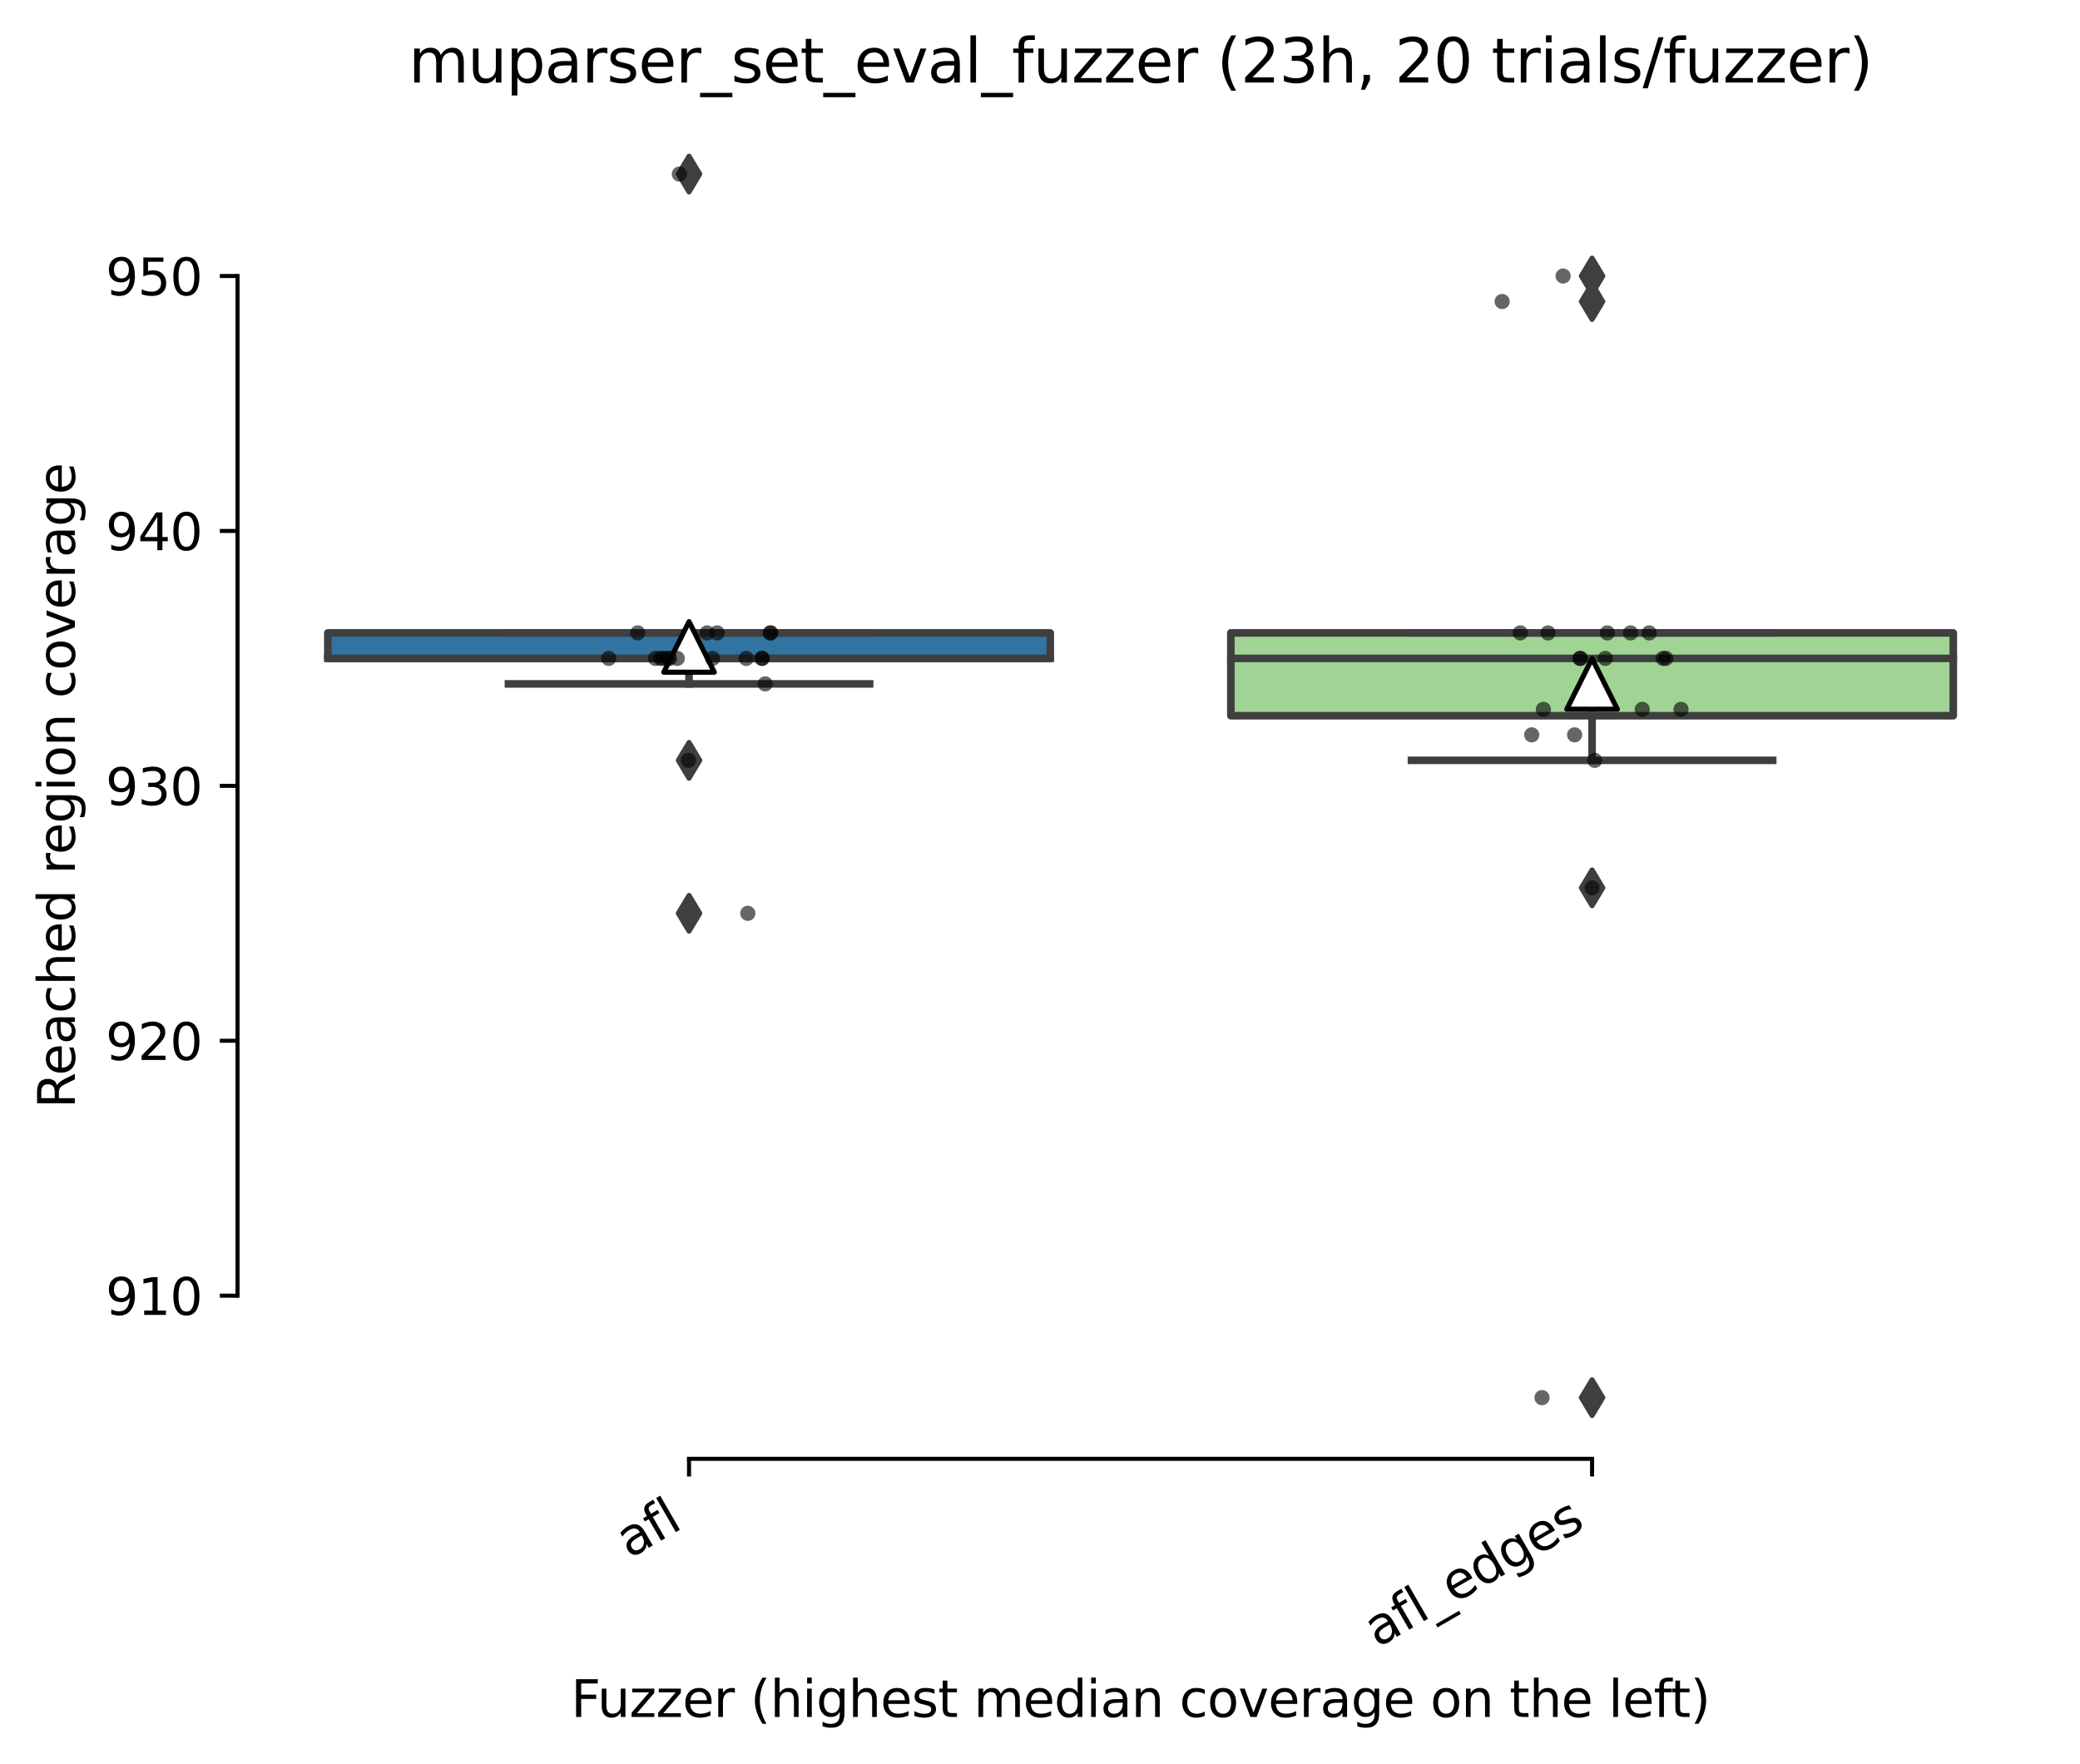 <?xml version="1.0" encoding="utf-8" standalone="no"?>
<!DOCTYPE svg PUBLIC "-//W3C//DTD SVG 1.1//EN"
  "http://www.w3.org/Graphics/SVG/1.1/DTD/svg11.dtd">
<svg height="348.75pt" version="1.1" viewBox="0 0 411.286 348.75" width="411.286pt" xmlns="http://www.w3.org/2000/svg" xmlns:xlink="http://www.w3.org/1999/xlink">
 <defs>
  <style type="text/css">*{stroke-linecap:butt;stroke-linejoin:round;}</style>
 </defs>
 <g id="figure_1">
  <g id="patch_1">
   <path d="M 0 348.75 
L 411.286 348.75 
L 411.286 0 
L 0 0 
z
" style="fill:#ffffff;"/>
  </g>
  <g id="axes_1">
   <g id="patch_2">
    <path d="M 46.966 288.43 
L 404.086 288.43 
L 404.086 22.318 
L 46.966 22.318 
z
" style="fill:#ffffff;"/>
   </g>
   <g id="patch_3">
    <path clip-path="url(#p0d7287aebc)" d="M 64.822 130.174 
L 207.67 130.174 
L 207.67 125.134 
L 64.822 125.134 
L 64.822 130.174 
z
" style="fill:#3274a1;stroke:#3f3f3f;stroke-linejoin:miter;stroke-width:1.5;"/>
   </g>
   <g id="patch_4">
    <path clip-path="url(#p0d7287aebc)" d="M 243.382 141.514 
L 386.23 141.514 
L 386.23 125.134 
L 243.382 125.134 
L 243.382 141.514 
z
" style="fill:#9fd495;stroke:#3f3f3f;stroke-linejoin:miter;stroke-width:1.5;"/>
   </g>
   <g id="matplotlib.axis_1">
    <g id="xtick_1">
     <g id="line2d_1">
      <defs>
       <path d="M 0 0 
L 0 3.5 
" id="m41f66b4383" style="stroke:#000000;stroke-width:0.8;"/>
      </defs>
      <g>
       <use style="stroke:#000000;stroke-width:0.8;" x="136.246" xlink:href="#m41f66b4383" y="288.43"/>
      </g>
     </g>
     <g id="text_1">
      <!-- afl -->
      <g transform="translate(124.444 308.224)rotate(-30)scale(0.1 -0.1)">
       <defs>
        <path d="M 2194 1759 
Q 1497 1759 1228 1600 
Q 959 1441 959 1056 
Q 959 750 1161 570 
Q 1363 391 1709 391 
Q 2188 391 2477 730 
Q 2766 1069 2766 1631 
L 2766 1759 
L 2194 1759 
z
M 3341 1997 
L 3341 0 
L 2766 0 
L 2766 531 
Q 2569 213 2275 61 
Q 1981 -91 1556 -91 
Q 1019 -91 701 211 
Q 384 513 384 1019 
Q 384 1609 779 1909 
Q 1175 2209 1959 2209 
L 2766 2209 
L 2766 2266 
Q 2766 2663 2505 2880 
Q 2244 3097 1772 3097 
Q 1472 3097 1187 3025 
Q 903 2953 641 2809 
L 641 3341 
Q 956 3463 1253 3523 
Q 1550 3584 1831 3584 
Q 2591 3584 2966 3190 
Q 3341 2797 3341 1997 
z
" id="DejaVuSans-61" transform="scale(0.016)"/>
        <path d="M 2375 4863 
L 2375 4384 
L 1825 4384 
Q 1516 4384 1395 4259 
Q 1275 4134 1275 3809 
L 1275 3500 
L 2222 3500 
L 2222 3053 
L 1275 3053 
L 1275 0 
L 697 0 
L 697 3053 
L 147 3053 
L 147 3500 
L 697 3500 
L 697 3744 
Q 697 4328 969 4595 
Q 1241 4863 1831 4863 
L 2375 4863 
z
" id="DejaVuSans-66" transform="scale(0.016)"/>
        <path d="M 603 4863 
L 1178 4863 
L 1178 0 
L 603 0 
L 603 4863 
z
" id="DejaVuSans-6c" transform="scale(0.016)"/>
       </defs>
       <use xlink:href="#DejaVuSans-61"/>
       <use x="61.279" xlink:href="#DejaVuSans-66"/>
       <use x="96.484" xlink:href="#DejaVuSans-6c"/>
      </g>
     </g>
    </g>
    <g id="xtick_2">
     <g id="line2d_2">
      <g>
       <use style="stroke:#000000;stroke-width:0.8;" x="314.806" xlink:href="#m41f66b4383" y="288.43"/>
      </g>
     </g>
     <g id="text_2">
      <!-- afl_edges -->
      <g transform="translate(272.37 325.83)rotate(-30)scale(0.1 -0.1)">
       <defs>
        <path d="M 3263 -1063 
L 3263 -1509 
L -63 -1509 
L -63 -1063 
L 3263 -1063 
z
" id="DejaVuSans-5f" transform="scale(0.016)"/>
        <path d="M 3597 1894 
L 3597 1613 
L 953 1613 
Q 991 1019 1311 708 
Q 1631 397 2203 397 
Q 2534 397 2845 478 
Q 3156 559 3463 722 
L 3463 178 
Q 3153 47 2828 -22 
Q 2503 -91 2169 -91 
Q 1331 -91 842 396 
Q 353 884 353 1716 
Q 353 2575 817 3079 
Q 1281 3584 2069 3584 
Q 2775 3584 3186 3129 
Q 3597 2675 3597 1894 
z
M 3022 2063 
Q 3016 2534 2758 2815 
Q 2500 3097 2075 3097 
Q 1594 3097 1305 2825 
Q 1016 2553 972 2059 
L 3022 2063 
z
" id="DejaVuSans-65" transform="scale(0.016)"/>
        <path d="M 2906 2969 
L 2906 4863 
L 3481 4863 
L 3481 0 
L 2906 0 
L 2906 525 
Q 2725 213 2448 61 
Q 2172 -91 1784 -91 
Q 1150 -91 751 415 
Q 353 922 353 1747 
Q 353 2572 751 3078 
Q 1150 3584 1784 3584 
Q 2172 3584 2448 3432 
Q 2725 3281 2906 2969 
z
M 947 1747 
Q 947 1113 1208 752 
Q 1469 391 1925 391 
Q 2381 391 2643 752 
Q 2906 1113 2906 1747 
Q 2906 2381 2643 2742 
Q 2381 3103 1925 3103 
Q 1469 3103 1208 2742 
Q 947 2381 947 1747 
z
" id="DejaVuSans-64" transform="scale(0.016)"/>
        <path d="M 2906 1791 
Q 2906 2416 2648 2759 
Q 2391 3103 1925 3103 
Q 1463 3103 1205 2759 
Q 947 2416 947 1791 
Q 947 1169 1205 825 
Q 1463 481 1925 481 
Q 2391 481 2648 825 
Q 2906 1169 2906 1791 
z
M 3481 434 
Q 3481 -459 3084 -895 
Q 2688 -1331 1869 -1331 
Q 1566 -1331 1297 -1286 
Q 1028 -1241 775 -1147 
L 775 -588 
Q 1028 -725 1275 -790 
Q 1522 -856 1778 -856 
Q 2344 -856 2625 -561 
Q 2906 -266 2906 331 
L 2906 616 
Q 2728 306 2450 153 
Q 2172 0 1784 0 
Q 1141 0 747 490 
Q 353 981 353 1791 
Q 353 2603 747 3093 
Q 1141 3584 1784 3584 
Q 2172 3584 2450 3431 
Q 2728 3278 2906 2969 
L 2906 3500 
L 3481 3500 
L 3481 434 
z
" id="DejaVuSans-67" transform="scale(0.016)"/>
        <path d="M 2834 3397 
L 2834 2853 
Q 2591 2978 2328 3040 
Q 2066 3103 1784 3103 
Q 1356 3103 1142 2972 
Q 928 2841 928 2578 
Q 928 2378 1081 2264 
Q 1234 2150 1697 2047 
L 1894 2003 
Q 2506 1872 2764 1633 
Q 3022 1394 3022 966 
Q 3022 478 2636 193 
Q 2250 -91 1575 -91 
Q 1294 -91 989 -36 
Q 684 19 347 128 
L 347 722 
Q 666 556 975 473 
Q 1284 391 1588 391 
Q 1994 391 2212 530 
Q 2431 669 2431 922 
Q 2431 1156 2273 1281 
Q 2116 1406 1581 1522 
L 1381 1569 
Q 847 1681 609 1914 
Q 372 2147 372 2553 
Q 372 3047 722 3315 
Q 1072 3584 1716 3584 
Q 2034 3584 2315 3537 
Q 2597 3491 2834 3397 
z
" id="DejaVuSans-73" transform="scale(0.016)"/>
       </defs>
       <use xlink:href="#DejaVuSans-61"/>
       <use x="61.279" xlink:href="#DejaVuSans-66"/>
       <use x="96.484" xlink:href="#DejaVuSans-6c"/>
       <use x="124.268" xlink:href="#DejaVuSans-5f"/>
       <use x="174.268" xlink:href="#DejaVuSans-65"/>
       <use x="235.791" xlink:href="#DejaVuSans-64"/>
       <use x="299.268" xlink:href="#DejaVuSans-67"/>
       <use x="362.744" xlink:href="#DejaVuSans-65"/>
       <use x="424.268" xlink:href="#DejaVuSans-73"/>
      </g>
     </g>
    </g>
    <g id="text_3">
     <!-- Fuzzer (highest median coverage on the left) -->
     <g transform="translate(112.908 339.47)scale(0.1 -0.1)">
      <defs>
       <path d="M 628 4666 
L 3309 4666 
L 3309 4134 
L 1259 4134 
L 1259 2759 
L 3109 2759 
L 3109 2228 
L 1259 2228 
L 1259 0 
L 628 0 
L 628 4666 
z
" id="DejaVuSans-46" transform="scale(0.016)"/>
       <path d="M 544 1381 
L 544 3500 
L 1119 3500 
L 1119 1403 
Q 1119 906 1312 657 
Q 1506 409 1894 409 
Q 2359 409 2629 706 
Q 2900 1003 2900 1516 
L 2900 3500 
L 3475 3500 
L 3475 0 
L 2900 0 
L 2900 538 
Q 2691 219 2414 64 
Q 2138 -91 1772 -91 
Q 1169 -91 856 284 
Q 544 659 544 1381 
z
M 1991 3584 
L 1991 3584 
z
" id="DejaVuSans-75" transform="scale(0.016)"/>
       <path d="M 353 3500 
L 3084 3500 
L 3084 2975 
L 922 459 
L 3084 459 
L 3084 0 
L 275 0 
L 275 525 
L 2438 3041 
L 353 3041 
L 353 3500 
z
" id="DejaVuSans-7a" transform="scale(0.016)"/>
       <path d="M 2631 2963 
Q 2534 3019 2420 3045 
Q 2306 3072 2169 3072 
Q 1681 3072 1420 2755 
Q 1159 2438 1159 1844 
L 1159 0 
L 581 0 
L 581 3500 
L 1159 3500 
L 1159 2956 
Q 1341 3275 1631 3429 
Q 1922 3584 2338 3584 
Q 2397 3584 2469 3576 
Q 2541 3569 2628 3553 
L 2631 2963 
z
" id="DejaVuSans-72" transform="scale(0.016)"/>
       <path id="DejaVuSans-20" transform="scale(0.016)"/>
       <path d="M 1984 4856 
Q 1566 4138 1362 3434 
Q 1159 2731 1159 2009 
Q 1159 1288 1364 580 
Q 1569 -128 1984 -844 
L 1484 -844 
Q 1016 -109 783 600 
Q 550 1309 550 2009 
Q 550 2706 781 3412 
Q 1013 4119 1484 4856 
L 1984 4856 
z
" id="DejaVuSans-28" transform="scale(0.016)"/>
       <path d="M 3513 2113 
L 3513 0 
L 2938 0 
L 2938 2094 
Q 2938 2591 2744 2837 
Q 2550 3084 2163 3084 
Q 1697 3084 1428 2787 
Q 1159 2491 1159 1978 
L 1159 0 
L 581 0 
L 581 4863 
L 1159 4863 
L 1159 2956 
Q 1366 3272 1645 3428 
Q 1925 3584 2291 3584 
Q 2894 3584 3203 3211 
Q 3513 2838 3513 2113 
z
" id="DejaVuSans-68" transform="scale(0.016)"/>
       <path d="M 603 3500 
L 1178 3500 
L 1178 0 
L 603 0 
L 603 3500 
z
M 603 4863 
L 1178 4863 
L 1178 4134 
L 603 4134 
L 603 4863 
z
" id="DejaVuSans-69" transform="scale(0.016)"/>
       <path d="M 1172 4494 
L 1172 3500 
L 2356 3500 
L 2356 3053 
L 1172 3053 
L 1172 1153 
Q 1172 725 1289 603 
Q 1406 481 1766 481 
L 2356 481 
L 2356 0 
L 1766 0 
Q 1100 0 847 248 
Q 594 497 594 1153 
L 594 3053 
L 172 3053 
L 172 3500 
L 594 3500 
L 594 4494 
L 1172 4494 
z
" id="DejaVuSans-74" transform="scale(0.016)"/>
       <path d="M 3328 2828 
Q 3544 3216 3844 3400 
Q 4144 3584 4550 3584 
Q 5097 3584 5394 3201 
Q 5691 2819 5691 2113 
L 5691 0 
L 5113 0 
L 5113 2094 
Q 5113 2597 4934 2840 
Q 4756 3084 4391 3084 
Q 3944 3084 3684 2787 
Q 3425 2491 3425 1978 
L 3425 0 
L 2847 0 
L 2847 2094 
Q 2847 2600 2669 2842 
Q 2491 3084 2119 3084 
Q 1678 3084 1418 2786 
Q 1159 2488 1159 1978 
L 1159 0 
L 581 0 
L 581 3500 
L 1159 3500 
L 1159 2956 
Q 1356 3278 1631 3431 
Q 1906 3584 2284 3584 
Q 2666 3584 2933 3390 
Q 3200 3197 3328 2828 
z
" id="DejaVuSans-6d" transform="scale(0.016)"/>
       <path d="M 3513 2113 
L 3513 0 
L 2938 0 
L 2938 2094 
Q 2938 2591 2744 2837 
Q 2550 3084 2163 3084 
Q 1697 3084 1428 2787 
Q 1159 2491 1159 1978 
L 1159 0 
L 581 0 
L 581 3500 
L 1159 3500 
L 1159 2956 
Q 1366 3272 1645 3428 
Q 1925 3584 2291 3584 
Q 2894 3584 3203 3211 
Q 3513 2838 3513 2113 
z
" id="DejaVuSans-6e" transform="scale(0.016)"/>
       <path d="M 3122 3366 
L 3122 2828 
Q 2878 2963 2633 3030 
Q 2388 3097 2138 3097 
Q 1578 3097 1268 2742 
Q 959 2388 959 1747 
Q 959 1106 1268 751 
Q 1578 397 2138 397 
Q 2388 397 2633 464 
Q 2878 531 3122 666 
L 3122 134 
Q 2881 22 2623 -34 
Q 2366 -91 2075 -91 
Q 1284 -91 818 406 
Q 353 903 353 1747 
Q 353 2603 823 3093 
Q 1294 3584 2113 3584 
Q 2378 3584 2631 3529 
Q 2884 3475 3122 3366 
z
" id="DejaVuSans-63" transform="scale(0.016)"/>
       <path d="M 1959 3097 
Q 1497 3097 1228 2736 
Q 959 2375 959 1747 
Q 959 1119 1226 758 
Q 1494 397 1959 397 
Q 2419 397 2687 759 
Q 2956 1122 2956 1747 
Q 2956 2369 2687 2733 
Q 2419 3097 1959 3097 
z
M 1959 3584 
Q 2709 3584 3137 3096 
Q 3566 2609 3566 1747 
Q 3566 888 3137 398 
Q 2709 -91 1959 -91 
Q 1206 -91 779 398 
Q 353 888 353 1747 
Q 353 2609 779 3096 
Q 1206 3584 1959 3584 
z
" id="DejaVuSans-6f" transform="scale(0.016)"/>
       <path d="M 191 3500 
L 800 3500 
L 1894 563 
L 2988 3500 
L 3597 3500 
L 2284 0 
L 1503 0 
L 191 3500 
z
" id="DejaVuSans-76" transform="scale(0.016)"/>
       <path d="M 513 4856 
L 1013 4856 
Q 1481 4119 1714 3412 
Q 1947 2706 1947 2009 
Q 1947 1309 1714 600 
Q 1481 -109 1013 -844 
L 513 -844 
Q 928 -128 1133 580 
Q 1338 1288 1338 2009 
Q 1338 2731 1133 3434 
Q 928 4138 513 4856 
z
" id="DejaVuSans-29" transform="scale(0.016)"/>
      </defs>
      <use xlink:href="#DejaVuSans-46"/>
      <use x="52.02" xlink:href="#DejaVuSans-75"/>
      <use x="115.398" xlink:href="#DejaVuSans-7a"/>
      <use x="167.889" xlink:href="#DejaVuSans-7a"/>
      <use x="220.379" xlink:href="#DejaVuSans-65"/>
      <use x="281.902" xlink:href="#DejaVuSans-72"/>
      <use x="323.016" xlink:href="#DejaVuSans-20"/>
      <use x="354.803" xlink:href="#DejaVuSans-28"/>
      <use x="393.816" xlink:href="#DejaVuSans-68"/>
      <use x="457.195" xlink:href="#DejaVuSans-69"/>
      <use x="484.979" xlink:href="#DejaVuSans-67"/>
      <use x="548.455" xlink:href="#DejaVuSans-68"/>
      <use x="611.834" xlink:href="#DejaVuSans-65"/>
      <use x="673.357" xlink:href="#DejaVuSans-73"/>
      <use x="725.457" xlink:href="#DejaVuSans-74"/>
      <use x="764.666" xlink:href="#DejaVuSans-20"/>
      <use x="796.453" xlink:href="#DejaVuSans-6d"/>
      <use x="893.865" xlink:href="#DejaVuSans-65"/>
      <use x="955.389" xlink:href="#DejaVuSans-64"/>
      <use x="1018.865" xlink:href="#DejaVuSans-69"/>
      <use x="1046.648" xlink:href="#DejaVuSans-61"/>
      <use x="1107.928" xlink:href="#DejaVuSans-6e"/>
      <use x="1171.307" xlink:href="#DejaVuSans-20"/>
      <use x="1203.094" xlink:href="#DejaVuSans-63"/>
      <use x="1258.074" xlink:href="#DejaVuSans-6f"/>
      <use x="1319.256" xlink:href="#DejaVuSans-76"/>
      <use x="1378.436" xlink:href="#DejaVuSans-65"/>
      <use x="1439.959" xlink:href="#DejaVuSans-72"/>
      <use x="1481.072" xlink:href="#DejaVuSans-61"/>
      <use x="1542.352" xlink:href="#DejaVuSans-67"/>
      <use x="1605.828" xlink:href="#DejaVuSans-65"/>
      <use x="1667.352" xlink:href="#DejaVuSans-20"/>
      <use x="1699.139" xlink:href="#DejaVuSans-6f"/>
      <use x="1760.32" xlink:href="#DejaVuSans-6e"/>
      <use x="1823.699" xlink:href="#DejaVuSans-20"/>
      <use x="1855.486" xlink:href="#DejaVuSans-74"/>
      <use x="1894.695" xlink:href="#DejaVuSans-68"/>
      <use x="1958.074" xlink:href="#DejaVuSans-65"/>
      <use x="2019.598" xlink:href="#DejaVuSans-20"/>
      <use x="2051.385" xlink:href="#DejaVuSans-6c"/>
      <use x="2079.168" xlink:href="#DejaVuSans-65"/>
      <use x="2140.691" xlink:href="#DejaVuSans-66"/>
      <use x="2174.146" xlink:href="#DejaVuSans-74"/>
      <use x="2213.355" xlink:href="#DejaVuSans-29"/>
     </g>
    </g>
   </g>
   <g id="matplotlib.axis_2">
    <g id="ytick_1">
     <g id="line2d_3">
      <defs>
       <path d="M 0 0 
L -3.5 0 
" id="m2974607eaf" style="stroke:#000000;stroke-width:0.8;"/>
      </defs>
      <g>
       <use style="stroke:#000000;stroke-width:0.8;" x="46.966" xlink:href="#m2974607eaf" y="256.174"/>
      </g>
     </g>
     <g id="text_4">
      <!-- 910 -->
      <g transform="translate(20.878 259.973)scale(0.1 -0.1)">
       <defs>
        <path d="M 703 97 
L 703 672 
Q 941 559 1184 500 
Q 1428 441 1663 441 
Q 2288 441 2617 861 
Q 2947 1281 2994 2138 
Q 2813 1869 2534 1725 
Q 2256 1581 1919 1581 
Q 1219 1581 811 2004 
Q 403 2428 403 3163 
Q 403 3881 828 4315 
Q 1253 4750 1959 4750 
Q 2769 4750 3195 4129 
Q 3622 3509 3622 2328 
Q 3622 1225 3098 567 
Q 2575 -91 1691 -91 
Q 1453 -91 1209 -44 
Q 966 3 703 97 
z
M 1959 2075 
Q 2384 2075 2632 2365 
Q 2881 2656 2881 3163 
Q 2881 3666 2632 3958 
Q 2384 4250 1959 4250 
Q 1534 4250 1286 3958 
Q 1038 3666 1038 3163 
Q 1038 2656 1286 2365 
Q 1534 2075 1959 2075 
z
" id="DejaVuSans-39" transform="scale(0.016)"/>
        <path d="M 794 531 
L 1825 531 
L 1825 4091 
L 703 3866 
L 703 4441 
L 1819 4666 
L 2450 4666 
L 2450 531 
L 3481 531 
L 3481 0 
L 794 0 
L 794 531 
z
" id="DejaVuSans-31" transform="scale(0.016)"/>
        <path d="M 2034 4250 
Q 1547 4250 1301 3770 
Q 1056 3291 1056 2328 
Q 1056 1369 1301 889 
Q 1547 409 2034 409 
Q 2525 409 2770 889 
Q 3016 1369 3016 2328 
Q 3016 3291 2770 3770 
Q 2525 4250 2034 4250 
z
M 2034 4750 
Q 2819 4750 3233 4129 
Q 3647 3509 3647 2328 
Q 3647 1150 3233 529 
Q 2819 -91 2034 -91 
Q 1250 -91 836 529 
Q 422 1150 422 2328 
Q 422 3509 836 4129 
Q 1250 4750 2034 4750 
z
" id="DejaVuSans-30" transform="scale(0.016)"/>
       </defs>
       <use xlink:href="#DejaVuSans-39"/>
       <use x="63.623" xlink:href="#DejaVuSans-31"/>
       <use x="127.246" xlink:href="#DejaVuSans-30"/>
      </g>
     </g>
    </g>
    <g id="ytick_2">
     <g id="line2d_4">
      <g>
       <use style="stroke:#000000;stroke-width:0.8;" x="46.966" xlink:href="#m2974607eaf" y="205.774"/>
      </g>
     </g>
     <g id="text_5">
      <!-- 920 -->
      <g transform="translate(20.878 209.573)scale(0.1 -0.1)">
       <defs>
        <path d="M 1228 531 
L 3431 531 
L 3431 0 
L 469 0 
L 469 531 
Q 828 903 1448 1529 
Q 2069 2156 2228 2338 
Q 2531 2678 2651 2914 
Q 2772 3150 2772 3378 
Q 2772 3750 2511 3984 
Q 2250 4219 1831 4219 
Q 1534 4219 1204 4116 
Q 875 4013 500 3803 
L 500 4441 
Q 881 4594 1212 4672 
Q 1544 4750 1819 4750 
Q 2544 4750 2975 4387 
Q 3406 4025 3406 3419 
Q 3406 3131 3298 2873 
Q 3191 2616 2906 2266 
Q 2828 2175 2409 1742 
Q 1991 1309 1228 531 
z
" id="DejaVuSans-32" transform="scale(0.016)"/>
       </defs>
       <use xlink:href="#DejaVuSans-39"/>
       <use x="63.623" xlink:href="#DejaVuSans-32"/>
       <use x="127.246" xlink:href="#DejaVuSans-30"/>
      </g>
     </g>
    </g>
    <g id="ytick_3">
     <g id="line2d_5">
      <g>
       <use style="stroke:#000000;stroke-width:0.8;" x="46.966" xlink:href="#m2974607eaf" y="155.374"/>
      </g>
     </g>
     <g id="text_6">
      <!-- 930 -->
      <g transform="translate(20.878 159.173)scale(0.1 -0.1)">
       <defs>
        <path d="M 2597 2516 
Q 3050 2419 3304 2112 
Q 3559 1806 3559 1356 
Q 3559 666 3084 287 
Q 2609 -91 1734 -91 
Q 1441 -91 1130 -33 
Q 819 25 488 141 
L 488 750 
Q 750 597 1062 519 
Q 1375 441 1716 441 
Q 2309 441 2620 675 
Q 2931 909 2931 1356 
Q 2931 1769 2642 2001 
Q 2353 2234 1838 2234 
L 1294 2234 
L 1294 2753 
L 1863 2753 
Q 2328 2753 2575 2939 
Q 2822 3125 2822 3475 
Q 2822 3834 2567 4026 
Q 2313 4219 1838 4219 
Q 1578 4219 1281 4162 
Q 984 4106 628 3988 
L 628 4550 
Q 988 4650 1302 4700 
Q 1616 4750 1894 4750 
Q 2613 4750 3031 4423 
Q 3450 4097 3450 3541 
Q 3450 3153 3228 2886 
Q 3006 2619 2597 2516 
z
" id="DejaVuSans-33" transform="scale(0.016)"/>
       </defs>
       <use xlink:href="#DejaVuSans-39"/>
       <use x="63.623" xlink:href="#DejaVuSans-33"/>
       <use x="127.246" xlink:href="#DejaVuSans-30"/>
      </g>
     </g>
    </g>
    <g id="ytick_4">
     <g id="line2d_6">
      <g>
       <use style="stroke:#000000;stroke-width:0.8;" x="46.966" xlink:href="#m2974607eaf" y="104.974"/>
      </g>
     </g>
     <g id="text_7">
      <!-- 940 -->
      <g transform="translate(20.878 108.773)scale(0.1 -0.1)">
       <defs>
        <path d="M 2419 4116 
L 825 1625 
L 2419 1625 
L 2419 4116 
z
M 2253 4666 
L 3047 4666 
L 3047 1625 
L 3713 1625 
L 3713 1100 
L 3047 1100 
L 3047 0 
L 2419 0 
L 2419 1100 
L 313 1100 
L 313 1709 
L 2253 4666 
z
" id="DejaVuSans-34" transform="scale(0.016)"/>
       </defs>
       <use xlink:href="#DejaVuSans-39"/>
       <use x="63.623" xlink:href="#DejaVuSans-34"/>
       <use x="127.246" xlink:href="#DejaVuSans-30"/>
      </g>
     </g>
    </g>
    <g id="ytick_5">
     <g id="line2d_7">
      <g>
       <use style="stroke:#000000;stroke-width:0.8;" x="46.966" xlink:href="#m2974607eaf" y="54.574"/>
      </g>
     </g>
     <g id="text_8">
      <!-- 950 -->
      <g transform="translate(20.878 58.373)scale(0.1 -0.1)">
       <defs>
        <path d="M 691 4666 
L 3169 4666 
L 3169 4134 
L 1269 4134 
L 1269 2991 
Q 1406 3038 1543 3061 
Q 1681 3084 1819 3084 
Q 2600 3084 3056 2656 
Q 3513 2228 3513 1497 
Q 3513 744 3044 326 
Q 2575 -91 1722 -91 
Q 1428 -91 1123 -41 
Q 819 9 494 109 
L 494 744 
Q 775 591 1075 516 
Q 1375 441 1709 441 
Q 2250 441 2565 725 
Q 2881 1009 2881 1497 
Q 2881 1984 2565 2268 
Q 2250 2553 1709 2553 
Q 1456 2553 1204 2497 
Q 953 2441 691 2322 
L 691 4666 
z
" id="DejaVuSans-35" transform="scale(0.016)"/>
       </defs>
       <use xlink:href="#DejaVuSans-39"/>
       <use x="63.623" xlink:href="#DejaVuSans-35"/>
       <use x="127.246" xlink:href="#DejaVuSans-30"/>
      </g>
     </g>
    </g>
    <g id="text_9">
     <!-- Reached region coverage -->
     <g transform="translate(14.798 219.137)rotate(-90)scale(0.1 -0.1)">
      <defs>
       <path d="M 2841 2188 
Q 3044 2119 3236 1894 
Q 3428 1669 3622 1275 
L 4263 0 
L 3584 0 
L 2988 1197 
Q 2756 1666 2539 1819 
Q 2322 1972 1947 1972 
L 1259 1972 
L 1259 0 
L 628 0 
L 628 4666 
L 2053 4666 
Q 2853 4666 3247 4331 
Q 3641 3997 3641 3322 
Q 3641 2881 3436 2590 
Q 3231 2300 2841 2188 
z
M 1259 4147 
L 1259 2491 
L 2053 2491 
Q 2509 2491 2742 2702 
Q 2975 2913 2975 3322 
Q 2975 3731 2742 3939 
Q 2509 4147 2053 4147 
L 1259 4147 
z
" id="DejaVuSans-52" transform="scale(0.016)"/>
      </defs>
      <use xlink:href="#DejaVuSans-52"/>
      <use x="64.982" xlink:href="#DejaVuSans-65"/>
      <use x="126.506" xlink:href="#DejaVuSans-61"/>
      <use x="187.785" xlink:href="#DejaVuSans-63"/>
      <use x="242.766" xlink:href="#DejaVuSans-68"/>
      <use x="306.145" xlink:href="#DejaVuSans-65"/>
      <use x="367.668" xlink:href="#DejaVuSans-64"/>
      <use x="431.145" xlink:href="#DejaVuSans-20"/>
      <use x="462.932" xlink:href="#DejaVuSans-72"/>
      <use x="501.795" xlink:href="#DejaVuSans-65"/>
      <use x="563.318" xlink:href="#DejaVuSans-67"/>
      <use x="626.795" xlink:href="#DejaVuSans-69"/>
      <use x="654.578" xlink:href="#DejaVuSans-6f"/>
      <use x="715.76" xlink:href="#DejaVuSans-6e"/>
      <use x="779.139" xlink:href="#DejaVuSans-20"/>
      <use x="810.926" xlink:href="#DejaVuSans-63"/>
      <use x="865.906" xlink:href="#DejaVuSans-6f"/>
      <use x="927.088" xlink:href="#DejaVuSans-76"/>
      <use x="986.268" xlink:href="#DejaVuSans-65"/>
      <use x="1047.791" xlink:href="#DejaVuSans-72"/>
      <use x="1088.904" xlink:href="#DejaVuSans-61"/>
      <use x="1150.184" xlink:href="#DejaVuSans-67"/>
      <use x="1213.66" xlink:href="#DejaVuSans-65"/>
     </g>
    </g>
   </g>
   <g id="line2d_8">
    <path clip-path="url(#p0d7287aebc)" d="M 136.246 130.174 
L 136.246 135.214 
" style="fill:none;stroke:#3f3f3f;stroke-linecap:square;stroke-width:1.5;"/>
   </g>
   <g id="line2d_9">
    <path clip-path="url(#p0d7287aebc)" d="M 136.246 125.134 
L 136.246 125.134 
" style="fill:none;stroke:#3f3f3f;stroke-linecap:square;stroke-width:1.5;"/>
   </g>
   <g id="line2d_10">
    <path clip-path="url(#p0d7287aebc)" d="M 100.534 135.214 
L 171.958 135.214 
" style="fill:none;stroke:#3f3f3f;stroke-linecap:square;stroke-width:1.5;"/>
   </g>
   <g id="line2d_11">
    <path clip-path="url(#p0d7287aebc)" d="M 100.534 125.134 
L 171.958 125.134 
" style="fill:none;stroke:#3f3f3f;stroke-linecap:square;stroke-width:1.5;"/>
   </g>
   <g id="line2d_12">
    <defs>
     <path d="M -0 3.536 
L 2.121 0 
L -0 -3.536 
L -2.121 -0 
z
" id="md3a2f04d4f" style="stroke:#3f3f3f;stroke-linejoin:miter;"/>
    </defs>
    <g clip-path="url(#p0d7287aebc)">
     <use style="fill:#3f3f3f;stroke:#3f3f3f;stroke-linejoin:miter;" x="136.246" xlink:href="#md3a2f04d4f" y="180.574"/>
     <use style="fill:#3f3f3f;stroke:#3f3f3f;stroke-linejoin:miter;" x="136.246" xlink:href="#md3a2f04d4f" y="150.334"/>
     <use style="fill:#3f3f3f;stroke:#3f3f3f;stroke-linejoin:miter;" x="136.246" xlink:href="#md3a2f04d4f" y="34.414"/>
    </g>
   </g>
   <g id="line2d_13">
    <path clip-path="url(#p0d7287aebc)" d="M 314.806 141.514 
L 314.806 150.334 
" style="fill:none;stroke:#3f3f3f;stroke-linecap:square;stroke-width:1.5;"/>
   </g>
   <g id="line2d_14">
    <path clip-path="url(#p0d7287aebc)" d="M 314.806 125.134 
L 314.806 125.134 
" style="fill:none;stroke:#3f3f3f;stroke-linecap:square;stroke-width:1.5;"/>
   </g>
   <g id="line2d_15">
    <path clip-path="url(#p0d7287aebc)" d="M 279.094 150.334 
L 350.518 150.334 
" style="fill:none;stroke:#3f3f3f;stroke-linecap:square;stroke-width:1.5;"/>
   </g>
   <g id="line2d_16">
    <path clip-path="url(#p0d7287aebc)" d="M 279.094 125.134 
L 350.518 125.134 
" style="fill:none;stroke:#3f3f3f;stroke-linecap:square;stroke-width:1.5;"/>
   </g>
   <g id="line2d_17">
    <g clip-path="url(#p0d7287aebc)">
     <use style="fill:#3f3f3f;stroke:#3f3f3f;stroke-linejoin:miter;" x="314.806" xlink:href="#md3a2f04d4f" y="175.534"/>
     <use style="fill:#3f3f3f;stroke:#3f3f3f;stroke-linejoin:miter;" x="314.806" xlink:href="#md3a2f04d4f" y="276.334"/>
     <use style="fill:#3f3f3f;stroke:#3f3f3f;stroke-linejoin:miter;" x="314.806" xlink:href="#md3a2f04d4f" y="59.614"/>
     <use style="fill:#3f3f3f;stroke:#3f3f3f;stroke-linejoin:miter;" x="314.806" xlink:href="#md3a2f04d4f" y="54.574"/>
    </g>
   </g>
   <g id="line2d_18">
    <path clip-path="url(#p0d7287aebc)" d="M 64.822 130.174 
L 207.67 130.174 
" style="fill:none;stroke:#3f3f3f;stroke-linecap:square;stroke-width:1.5;"/>
   </g>
   <g id="line2d_19">
    <defs>
     <path d="M 0 -5 
L -5 5 
L 5 5 
z
" id="m1e4c472e29" style="stroke:#000000;stroke-linejoin:miter;"/>
    </defs>
    <g clip-path="url(#p0d7287aebc)">
     <use style="fill:#ffffff;stroke:#000000;stroke-linejoin:miter;" x="136.246" xlink:href="#m1e4c472e29" y="127.906"/>
    </g>
   </g>
   <g id="line2d_20">
    <path clip-path="url(#p0d7287aebc)" d="M 243.382 130.174 
L 386.23 130.174 
" style="fill:none;stroke:#3f3f3f;stroke-linecap:square;stroke-width:1.5;"/>
   </g>
   <g id="line2d_21">
    <g clip-path="url(#p0d7287aebc)">
     <use style="fill:#ffffff;stroke:#000000;stroke-linejoin:miter;" x="314.806" xlink:href="#m1e4c472e29" y="135.214"/>
    </g>
   </g>
   <g id="patch_5">
    <path d="M 46.966 256.174 
L 46.966 54.574 
" style="fill:none;stroke:#000000;stroke-linecap:square;stroke-linejoin:miter;stroke-width:0.8;"/>
   </g>
   <g id="patch_6">
    <path d="M 136.246 288.43 
L 314.806 288.43 
" style="fill:none;stroke:#000000;stroke-linecap:square;stroke-linejoin:miter;stroke-width:0.8;"/>
   </g>
   <g id="PathCollection_1">
    <defs>
     <path d="M 0 1.5 
C 0.398 1.5 0.779 1.342 1.061 1.061 
C 1.342 0.779 1.5 0.398 1.5 -0 
C 1.5 -0.398 1.342 -0.779 1.061 -1.061 
C 0.779 -1.342 0.398 -1.5 0 -1.5 
C -0.398 -1.5 -0.779 -1.342 -1.061 -1.061 
C -1.342 -0.779 -1.5 -0.398 -1.5 0 
C -1.5 0.398 -1.342 0.779 -1.061 1.061 
C -0.779 1.342 -0.398 1.5 0 1.5 
z
" id="C0_0_0e6061801f"/>
    </defs>
    <g clip-path="url(#p0d7287aebc)">
     <use style="fill-opacity:0.6;" x="140.891" xlink:href="#C0_0_0e6061801f" y="130.174"/>
    </g>
    <g clip-path="url(#p0d7287aebc)">
     <use style="fill-opacity:0.6;" x="129.604" xlink:href="#C0_0_0e6061801f" y="130.174"/>
    </g>
    <g clip-path="url(#p0d7287aebc)">
     <use style="fill-opacity:0.6;" x="147.865" xlink:href="#C0_0_0e6061801f" y="180.574"/>
    </g>
    <g clip-path="url(#p0d7287aebc)">
     <use style="fill-opacity:0.6;" x="147.559" xlink:href="#C0_0_0e6061801f" y="130.174"/>
    </g>
    <g clip-path="url(#p0d7287aebc)">
     <use style="fill-opacity:0.6;" x="139.805" xlink:href="#C0_0_0e6061801f" y="125.134"/>
    </g>
    <g clip-path="url(#p0d7287aebc)">
     <use style="fill-opacity:0.6;" x="136.119" xlink:href="#C0_0_0e6061801f" y="150.334"/>
    </g>
    <g clip-path="url(#p0d7287aebc)">
     <use style="fill-opacity:0.6;" x="120.365" xlink:href="#C0_0_0e6061801f" y="130.174"/>
    </g>
    <g clip-path="url(#p0d7287aebc)">
     <use style="fill-opacity:0.6;" x="134.331" xlink:href="#C0_0_0e6061801f" y="34.414"/>
    </g>
    <g clip-path="url(#p0d7287aebc)">
     <use style="fill-opacity:0.6;" x="152.408" xlink:href="#C0_0_0e6061801f" y="125.134"/>
    </g>
    <g clip-path="url(#p0d7287aebc)">
     <use style="fill-opacity:0.6;" x="133.917" xlink:href="#C0_0_0e6061801f" y="130.174"/>
    </g>
    <g clip-path="url(#p0d7287aebc)">
     <use style="fill-opacity:0.6;" x="131.11" xlink:href="#C0_0_0e6061801f" y="130.174"/>
    </g>
    <g clip-path="url(#p0d7287aebc)">
     <use style="fill-opacity:0.6;" x="130.616" xlink:href="#C0_0_0e6061801f" y="130.174"/>
    </g>
    <g clip-path="url(#p0d7287aebc)">
     <use style="fill-opacity:0.6;" x="150.658" xlink:href="#C0_0_0e6061801f" y="130.174"/>
    </g>
    <g clip-path="url(#p0d7287aebc)">
     <use style="fill-opacity:0.6;" x="152.301" xlink:href="#C0_0_0e6061801f" y="125.134"/>
    </g>
    <g clip-path="url(#p0d7287aebc)">
     <use style="fill-opacity:0.6;" x="132.042" xlink:href="#C0_0_0e6061801f" y="130.174"/>
    </g>
    <g clip-path="url(#p0d7287aebc)">
     <use style="fill-opacity:0.6;" x="126.095" xlink:href="#C0_0_0e6061801f" y="125.134"/>
    </g>
    <g clip-path="url(#p0d7287aebc)">
     <use style="fill-opacity:0.6;" x="141.812" xlink:href="#C0_0_0e6061801f" y="125.134"/>
    </g>
    <g clip-path="url(#p0d7287aebc)">
     <use style="fill-opacity:0.6;" x="151.308" xlink:href="#C0_0_0e6061801f" y="135.214"/>
    </g>
    <g clip-path="url(#p0d7287aebc)">
     <use style="fill-opacity:0.6;" x="132.389" xlink:href="#C0_0_0e6061801f" y="130.174"/>
    </g>
    <g clip-path="url(#p0d7287aebc)">
     <use style="fill-opacity:0.6;" x="150.702" xlink:href="#C0_0_0e6061801f" y="130.174"/>
    </g>
   </g>
   <g id="PathCollection_2">
    <defs>
     <path d="M 0 1.5 
C 0.398 1.5 0.779 1.342 1.061 1.061 
C 1.342 0.779 1.5 0.398 1.5 -0 
C 1.5 -0.398 1.342 -0.779 1.061 -1.061 
C 0.779 -1.342 0.398 -1.5 0 -1.5 
C -0.398 -1.5 -0.779 -1.342 -1.061 -1.061 
C -1.342 -0.779 -1.5 -0.398 -1.5 0 
C -1.5 0.398 -1.342 0.779 -1.061 1.061 
C -0.779 1.342 -0.398 1.5 0 1.5 
z
" id="C1_0_c735f8c2bc"/>
    </defs>
    <g clip-path="url(#p0d7287aebc)">
     <use style="fill-opacity:0.6;" x="297.025" xlink:href="#C1_0_c735f8c2bc" y="59.614"/>
    </g>
    <g clip-path="url(#p0d7287aebc)">
     <use style="fill-opacity:0.6;" x="312.526" xlink:href="#C1_0_c735f8c2bc" y="130.174"/>
    </g>
    <g clip-path="url(#p0d7287aebc)">
     <use style="fill-opacity:0.6;" x="302.873" xlink:href="#C1_0_c735f8c2bc" y="145.294"/>
    </g>
    <g clip-path="url(#p0d7287aebc)">
     <use style="fill-opacity:0.6;" x="311.356" xlink:href="#C1_0_c735f8c2bc" y="145.294"/>
    </g>
    <g clip-path="url(#p0d7287aebc)">
     <use style="fill-opacity:0.6;" x="317.826" xlink:href="#C1_0_c735f8c2bc" y="125.134"/>
    </g>
    <g clip-path="url(#p0d7287aebc)">
     <use style="fill-opacity:0.6;" x="324.729" xlink:href="#C1_0_c735f8c2bc" y="140.254"/>
    </g>
    <g clip-path="url(#p0d7287aebc)">
     <use style="fill-opacity:0.6;" x="329.391" xlink:href="#C1_0_c735f8c2bc" y="130.174"/>
    </g>
    <g clip-path="url(#p0d7287aebc)">
     <use style="fill-opacity:0.6;" x="328.843" xlink:href="#C1_0_c735f8c2bc" y="130.174"/>
    </g>
    <g clip-path="url(#p0d7287aebc)">
     <use style="fill-opacity:0.6;" x="300.616" xlink:href="#C1_0_c735f8c2bc" y="125.134"/>
    </g>
    <g clip-path="url(#p0d7287aebc)">
     <use style="fill-opacity:0.6;" x="317.414" xlink:href="#C1_0_c735f8c2bc" y="130.174"/>
    </g>
    <g clip-path="url(#p0d7287aebc)">
     <use style="fill-opacity:0.6;" x="326.098" xlink:href="#C1_0_c735f8c2bc" y="125.134"/>
    </g>
    <g clip-path="url(#p0d7287aebc)">
     <use style="fill-opacity:0.6;" x="332.394" xlink:href="#C1_0_c735f8c2bc" y="140.254"/>
    </g>
    <g clip-path="url(#p0d7287aebc)">
     <use style="fill-opacity:0.6;" x="322.415" xlink:href="#C1_0_c735f8c2bc" y="125.134"/>
    </g>
    <g clip-path="url(#p0d7287aebc)">
     <use style="fill-opacity:0.6;" x="305.175" xlink:href="#C1_0_c735f8c2bc" y="140.254"/>
    </g>
    <g clip-path="url(#p0d7287aebc)">
     <use style="fill-opacity:0.6;" x="306.097" xlink:href="#C1_0_c735f8c2bc" y="125.134"/>
    </g>
    <g clip-path="url(#p0d7287aebc)">
     <use style="fill-opacity:0.6;" x="312.399" xlink:href="#C1_0_c735f8c2bc" y="130.174"/>
    </g>
    <g clip-path="url(#p0d7287aebc)">
     <use style="fill-opacity:0.6;" x="314.806" xlink:href="#C1_0_c735f8c2bc" y="175.534"/>
    </g>
    <g clip-path="url(#p0d7287aebc)">
     <use style="fill-opacity:0.6;" x="304.909" xlink:href="#C1_0_c735f8c2bc" y="276.334"/>
    </g>
    <g clip-path="url(#p0d7287aebc)">
     <use style="fill-opacity:0.6;" x="309.075" xlink:href="#C1_0_c735f8c2bc" y="54.574"/>
    </g>
    <g clip-path="url(#p0d7287aebc)">
     <use style="fill-opacity:0.6;" x="315.332" xlink:href="#C1_0_c735f8c2bc" y="150.334"/>
    </g>
   </g>
   <g id="text_10">
    <!-- muparser_set_eval_fuzzer (23h, 20 trials/fuzzer) -->
    <g transform="translate(80.785 16.318)scale(0.12 -0.12)">
     <defs>
      <path d="M 1159 525 
L 1159 -1331 
L 581 -1331 
L 581 3500 
L 1159 3500 
L 1159 2969 
Q 1341 3281 1617 3432 
Q 1894 3584 2278 3584 
Q 2916 3584 3314 3078 
Q 3713 2572 3713 1747 
Q 3713 922 3314 415 
Q 2916 -91 2278 -91 
Q 1894 -91 1617 61 
Q 1341 213 1159 525 
z
M 3116 1747 
Q 3116 2381 2855 2742 
Q 2594 3103 2138 3103 
Q 1681 3103 1420 2742 
Q 1159 2381 1159 1747 
Q 1159 1113 1420 752 
Q 1681 391 2138 391 
Q 2594 391 2855 752 
Q 3116 1113 3116 1747 
z
" id="DejaVuSans-70" transform="scale(0.016)"/>
      <path d="M 750 794 
L 1409 794 
L 1409 256 
L 897 -744 
L 494 -744 
L 750 256 
L 750 794 
z
" id="DejaVuSans-2c" transform="scale(0.016)"/>
      <path d="M 1625 4666 
L 2156 4666 
L 531 -594 
L 0 -594 
L 1625 4666 
z
" id="DejaVuSans-2f" transform="scale(0.016)"/>
     </defs>
     <use xlink:href="#DejaVuSans-6d"/>
     <use x="97.412" xlink:href="#DejaVuSans-75"/>
     <use x="160.791" xlink:href="#DejaVuSans-70"/>
     <use x="224.268" xlink:href="#DejaVuSans-61"/>
     <use x="285.547" xlink:href="#DejaVuSans-72"/>
     <use x="326.66" xlink:href="#DejaVuSans-73"/>
     <use x="378.76" xlink:href="#DejaVuSans-65"/>
     <use x="440.283" xlink:href="#DejaVuSans-72"/>
     <use x="481.396" xlink:href="#DejaVuSans-5f"/>
     <use x="531.396" xlink:href="#DejaVuSans-73"/>
     <use x="583.496" xlink:href="#DejaVuSans-65"/>
     <use x="645.02" xlink:href="#DejaVuSans-74"/>
     <use x="684.229" xlink:href="#DejaVuSans-5f"/>
     <use x="734.229" xlink:href="#DejaVuSans-65"/>
     <use x="795.752" xlink:href="#DejaVuSans-76"/>
     <use x="854.932" xlink:href="#DejaVuSans-61"/>
     <use x="916.211" xlink:href="#DejaVuSans-6c"/>
     <use x="943.994" xlink:href="#DejaVuSans-5f"/>
     <use x="993.994" xlink:href="#DejaVuSans-66"/>
     <use x="1029.199" xlink:href="#DejaVuSans-75"/>
     <use x="1092.578" xlink:href="#DejaVuSans-7a"/>
     <use x="1145.068" xlink:href="#DejaVuSans-7a"/>
     <use x="1197.559" xlink:href="#DejaVuSans-65"/>
     <use x="1259.082" xlink:href="#DejaVuSans-72"/>
     <use x="1300.195" xlink:href="#DejaVuSans-20"/>
     <use x="1331.982" xlink:href="#DejaVuSans-28"/>
     <use x="1370.996" xlink:href="#DejaVuSans-32"/>
     <use x="1434.619" xlink:href="#DejaVuSans-33"/>
     <use x="1498.242" xlink:href="#DejaVuSans-68"/>
     <use x="1561.621" xlink:href="#DejaVuSans-2c"/>
     <use x="1593.408" xlink:href="#DejaVuSans-20"/>
     <use x="1625.195" xlink:href="#DejaVuSans-32"/>
     <use x="1688.818" xlink:href="#DejaVuSans-30"/>
     <use x="1752.441" xlink:href="#DejaVuSans-20"/>
     <use x="1784.229" xlink:href="#DejaVuSans-74"/>
     <use x="1823.438" xlink:href="#DejaVuSans-72"/>
     <use x="1864.551" xlink:href="#DejaVuSans-69"/>
     <use x="1892.334" xlink:href="#DejaVuSans-61"/>
     <use x="1953.613" xlink:href="#DejaVuSans-6c"/>
     <use x="1981.396" xlink:href="#DejaVuSans-73"/>
     <use x="2033.496" xlink:href="#DejaVuSans-2f"/>
     <use x="2067.188" xlink:href="#DejaVuSans-66"/>
     <use x="2102.393" xlink:href="#DejaVuSans-75"/>
     <use x="2165.771" xlink:href="#DejaVuSans-7a"/>
     <use x="2218.262" xlink:href="#DejaVuSans-7a"/>
     <use x="2270.752" xlink:href="#DejaVuSans-65"/>
     <use x="2332.275" xlink:href="#DejaVuSans-72"/>
     <use x="2373.389" xlink:href="#DejaVuSans-29"/>
    </g>
   </g>
  </g>
 </g>
 <defs>
  <clipPath id="p0d7287aebc">
   <rect height="266.112" width="357.12" x="46.966" y="22.318"/>
  </clipPath>
 </defs>
</svg>
